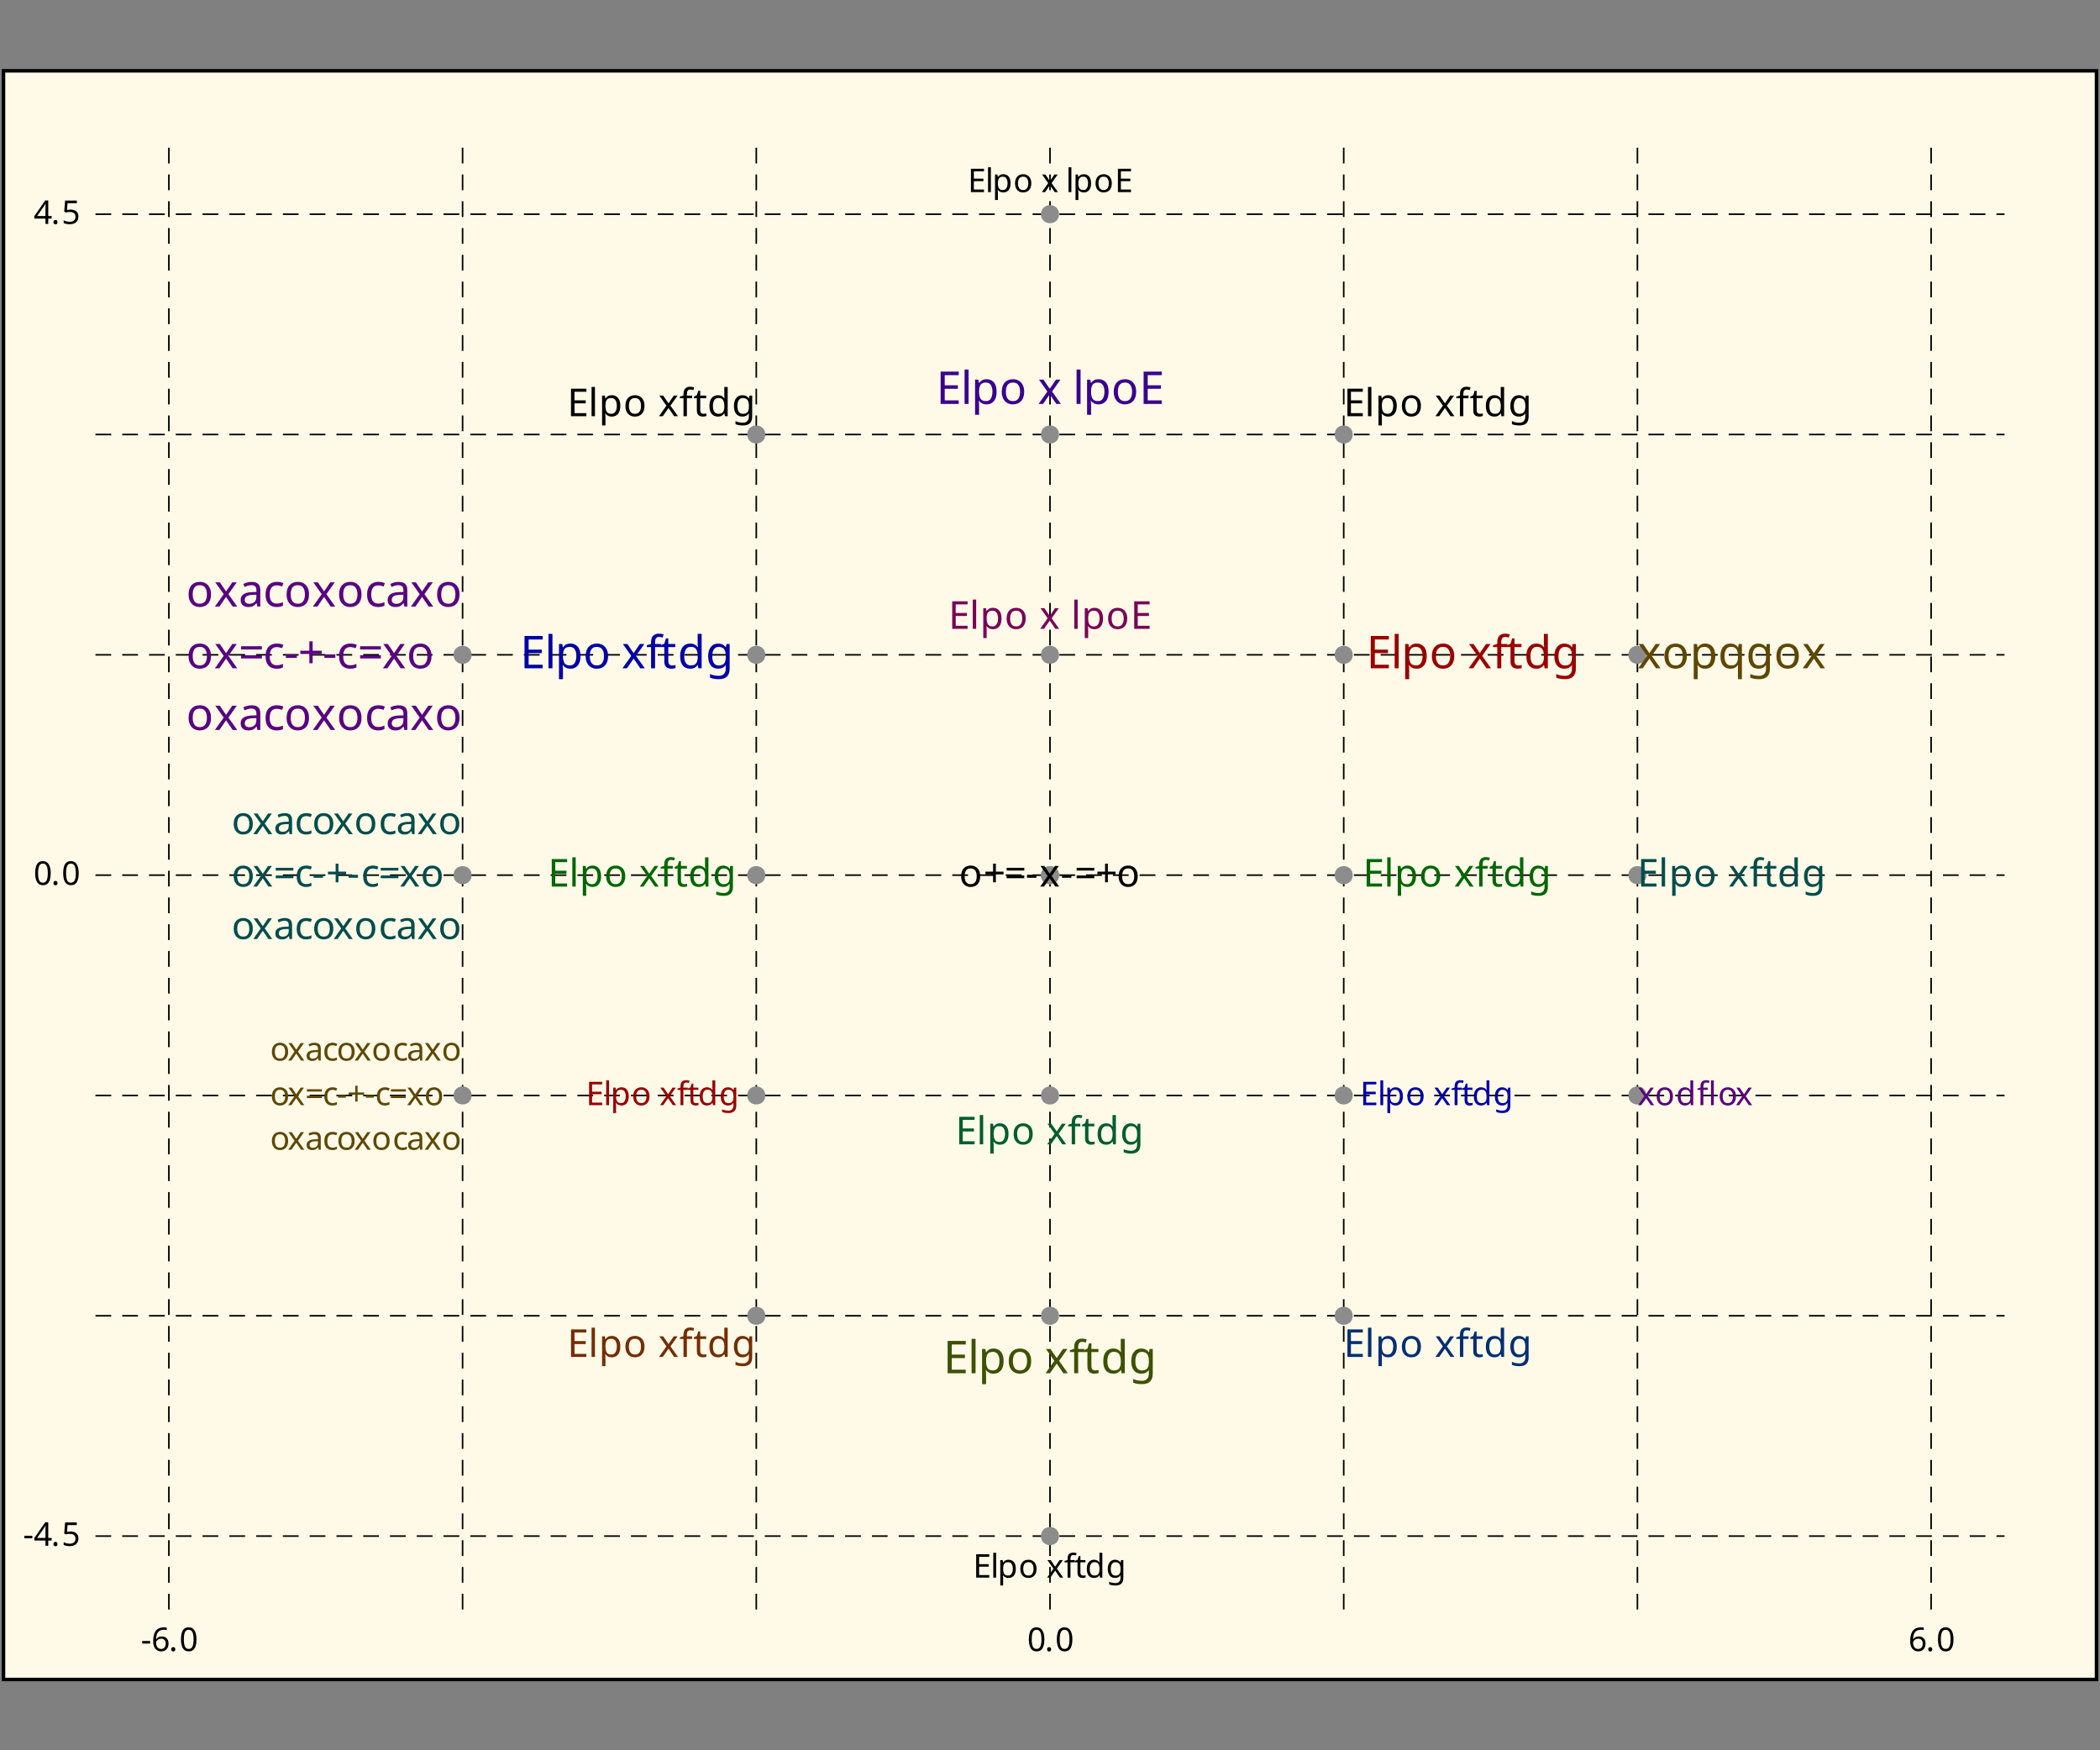 <?xml version="1.0" encoding="UTF-8"?>
<svg xmlns="http://www.w3.org/2000/svg" xmlns:xlink="http://www.w3.org/1999/xlink" width="600pt" height="500pt" viewBox="0 0 600 500">
<rect x="0" y="0" width="600" height="500" fill="#808080" stroke="none"/>
<defs>
<g>
<g id="glyph-0-0">
<path d="M 0.375 -2.141 L 0.375 -2.875 L 2.641 -2.875 L 2.641 -2.141 Z M 0.375 -2.141 "/>
</g>
<g id="glyph-0-1">
<path d="M 0.516 -2.844 C 0.516 -3.32 0.555 -3.797 0.641 -4.266 C 0.723 -4.734 0.875 -5.156 1.094 -5.531 C 1.312 -5.906 1.617 -6.203 2.016 -6.422 C 2.422 -6.648 2.938 -6.766 3.562 -6.766 C 3.695 -6.766 3.844 -6.758 4 -6.75 C 4.156 -6.738 4.285 -6.719 4.391 -6.688 L 4.391 -5.984 C 4.273 -6.016 4.145 -6.039 4 -6.062 C 3.863 -6.082 3.727 -6.094 3.594 -6.094 C 3.156 -6.094 2.789 -6.02 2.5 -5.875 C 2.219 -5.727 1.992 -5.531 1.828 -5.281 C 1.672 -5.039 1.551 -4.754 1.469 -4.422 C 1.395 -4.098 1.352 -3.754 1.344 -3.391 L 1.391 -3.391 C 1.535 -3.609 1.734 -3.789 1.984 -3.938 C 2.242 -4.094 2.57 -4.172 2.969 -4.172 C 3.551 -4.172 4.02 -3.992 4.375 -3.641 C 4.727 -3.297 4.906 -2.801 4.906 -2.156 C 4.906 -1.457 4.711 -0.906 4.328 -0.5 C 3.941 -0.102 3.426 0.094 2.781 0.094 C 2.363 0.094 1.984 -0.008 1.641 -0.219 C 1.297 -0.438 1.02 -0.758 0.812 -1.188 C 0.613 -1.625 0.516 -2.176 0.516 -2.844 Z M 2.781 -0.594 C 3.164 -0.594 3.477 -0.719 3.719 -0.969 C 3.969 -1.227 4.094 -1.625 4.094 -2.156 C 4.094 -2.57 3.984 -2.906 3.766 -3.156 C 3.555 -3.406 3.234 -3.531 2.797 -3.531 C 2.504 -3.531 2.25 -3.469 2.031 -3.344 C 1.812 -3.227 1.641 -3.078 1.516 -2.891 C 1.398 -2.703 1.344 -2.508 1.344 -2.312 C 1.344 -2.039 1.395 -1.77 1.5 -1.5 C 1.602 -1.238 1.758 -1.02 1.969 -0.844 C 2.188 -0.676 2.457 -0.594 2.781 -0.594 Z M 2.781 -0.594 "/>
</g>
<g id="glyph-0-2">
<path d="M 0.672 -0.5 C 0.672 -0.727 0.727 -0.891 0.844 -0.984 C 0.957 -1.078 1.094 -1.125 1.25 -1.125 C 1.406 -1.125 1.539 -1.078 1.656 -0.984 C 1.77 -0.891 1.828 -0.727 1.828 -0.5 C 1.828 -0.281 1.77 -0.117 1.656 -0.016 C 1.539 0.078 1.406 0.125 1.25 0.125 C 1.094 0.125 0.957 0.078 0.844 -0.016 C 0.727 -0.117 0.672 -0.281 0.672 -0.5 Z M 0.672 -0.5 "/>
</g>
<g id="glyph-0-3">
<path d="M 4.891 -3.344 C 4.891 -2.625 4.812 -2.008 4.656 -1.5 C 4.508 -0.988 4.273 -0.594 3.953 -0.312 C 3.629 -0.039 3.195 0.094 2.656 0.094 C 1.906 0.094 1.348 -0.207 0.984 -0.812 C 0.629 -1.426 0.453 -2.27 0.453 -3.344 C 0.453 -4.062 0.523 -4.676 0.672 -5.188 C 0.816 -5.707 1.051 -6.102 1.375 -6.375 C 1.707 -6.645 2.133 -6.781 2.656 -6.781 C 3.406 -6.781 3.961 -6.477 4.328 -5.875 C 4.703 -5.27 4.891 -4.426 4.891 -3.344 Z M 1.281 -3.344 C 1.281 -2.426 1.383 -1.738 1.594 -1.281 C 1.801 -0.832 2.156 -0.609 2.656 -0.609 C 3.156 -0.609 3.516 -0.832 3.734 -1.281 C 3.953 -1.738 4.062 -2.426 4.062 -3.344 C 4.062 -4.25 3.953 -4.93 3.734 -5.391 C 3.516 -5.848 3.156 -6.078 2.656 -6.078 C 2.156 -6.078 1.801 -5.848 1.594 -5.391 C 1.383 -4.93 1.281 -4.25 1.281 -3.344 Z M 1.281 -3.344 "/>
</g>
<g id="glyph-0-4">
<path d="M 5.156 -1.516 L 4.188 -1.516 L 4.188 0 L 3.391 0 L 3.391 -1.516 L 0.203 -1.516 L 0.203 -2.219 L 3.328 -6.703 L 4.188 -6.703 L 4.188 -2.25 L 5.156 -2.25 Z M 3.391 -4.359 C 3.391 -4.68 3.395 -4.953 3.406 -5.172 C 3.414 -5.398 3.426 -5.617 3.438 -5.828 L 3.406 -5.828 C 3.352 -5.711 3.289 -5.582 3.219 -5.438 C 3.145 -5.301 3.07 -5.191 3 -5.109 L 1 -2.25 L 3.391 -2.25 Z M 3.391 -4.359 "/>
</g>
<g id="glyph-0-5">
<path d="M 2.562 -4.094 C 3.25 -4.094 3.797 -3.922 4.203 -3.578 C 4.609 -3.234 4.812 -2.75 4.812 -2.125 C 4.812 -1.438 4.594 -0.895 4.156 -0.5 C 3.719 -0.102 3.102 0.094 2.312 0.094 C 1.969 0.094 1.645 0.062 1.344 0 C 1.039 -0.062 0.789 -0.148 0.594 -0.266 L 0.594 -1.047 C 0.812 -0.91 1.082 -0.801 1.406 -0.719 C 1.727 -0.645 2.035 -0.609 2.328 -0.609 C 2.816 -0.609 3.211 -0.723 3.516 -0.953 C 3.816 -1.191 3.969 -1.555 3.969 -2.047 C 3.969 -2.484 3.832 -2.816 3.562 -3.047 C 3.301 -3.285 2.879 -3.406 2.297 -3.406 C 2.117 -3.406 1.914 -3.391 1.688 -3.359 C 1.469 -3.328 1.289 -3.297 1.156 -3.266 L 0.75 -3.516 L 1 -6.672 L 4.344 -6.672 L 4.344 -5.922 L 1.703 -5.922 L 1.547 -3.984 C 1.648 -4.004 1.789 -4.023 1.969 -4.047 C 2.156 -4.078 2.352 -4.094 2.562 -4.094 Z M 2.562 -4.094 "/>
</g>
<g id="glyph-0-6">
<path d="M 4.641 0 L 0.906 0 L 0.906 -6.672 L 4.641 -6.672 L 4.641 -5.938 L 1.75 -5.938 L 1.75 -3.844 L 4.469 -3.844 L 4.469 -3.125 L 1.75 -3.125 L 1.75 -0.734 L 4.641 -0.734 Z M 4.641 0 "/>
</g>
<g id="glyph-0-7">
<path d="M 1.609 0 L 0.797 0 L 0.797 -7.094 L 1.609 -7.094 Z M 1.609 0 "/>
</g>
<g id="glyph-0-8">
<path d="M 3.172 -5.109 C 3.797 -5.109 4.297 -4.891 4.672 -4.453 C 5.047 -4.023 5.234 -3.379 5.234 -2.516 C 5.234 -1.66 5.047 -1.008 4.672 -0.562 C 4.297 -0.125 3.797 0.094 3.172 0.094 C 2.785 0.094 2.461 0.02 2.203 -0.125 C 1.953 -0.27 1.754 -0.441 1.609 -0.641 L 1.562 -0.641 C 1.57 -0.523 1.582 -0.383 1.594 -0.219 C 1.602 -0.062 1.609 0.07 1.609 0.188 L 1.609 2.25 L 0.797 2.25 L 0.797 -5.016 L 1.469 -5.016 L 1.578 -4.328 L 1.609 -4.328 C 1.766 -4.547 1.961 -4.727 2.203 -4.875 C 2.441 -5.031 2.766 -5.109 3.172 -5.109 Z M 3.031 -4.406 C 2.52 -4.406 2.16 -4.258 1.953 -3.969 C 1.742 -3.688 1.629 -3.254 1.609 -2.672 L 1.609 -2.516 C 1.609 -1.898 1.707 -1.426 1.906 -1.094 C 2.113 -0.758 2.492 -0.594 3.047 -0.594 C 3.348 -0.594 3.598 -0.676 3.797 -0.844 C 3.992 -1.008 4.141 -1.238 4.234 -1.531 C 4.328 -1.82 4.375 -2.148 4.375 -2.516 C 4.375 -3.086 4.266 -3.547 4.047 -3.891 C 3.828 -4.234 3.488 -4.406 3.031 -4.406 Z M 3.031 -4.406 "/>
</g>
<g id="glyph-0-9">
<path d="M 5.156 -2.516 C 5.156 -1.68 4.941 -1.035 4.516 -0.578 C 4.098 -0.129 3.531 0.094 2.812 0.094 C 2.375 0.094 1.977 -0.004 1.625 -0.203 C 1.281 -0.41 1.008 -0.707 0.812 -1.094 C 0.613 -1.488 0.516 -1.961 0.516 -2.516 C 0.516 -3.336 0.723 -3.973 1.141 -4.422 C 1.555 -4.879 2.125 -5.109 2.844 -5.109 C 3.289 -5.109 3.688 -5.004 4.031 -4.797 C 4.383 -4.598 4.66 -4.305 4.859 -3.922 C 5.055 -3.535 5.156 -3.066 5.156 -2.516 Z M 1.359 -2.516 C 1.359 -1.922 1.473 -1.453 1.703 -1.109 C 1.941 -0.766 2.316 -0.594 2.828 -0.594 C 3.336 -0.594 3.707 -0.766 3.938 -1.109 C 4.176 -1.453 4.297 -1.922 4.297 -2.516 C 4.297 -3.109 4.176 -3.57 3.938 -3.906 C 3.707 -4.238 3.336 -4.406 2.828 -4.406 C 2.316 -4.406 1.941 -4.238 1.703 -3.906 C 1.473 -3.57 1.359 -3.109 1.359 -2.516 Z M 1.359 -2.516 "/>
</g>
<g id="glyph-0-10">
</g>
<g id="glyph-0-11">
<path d="M 1.984 -2.562 L 0.25 -5.016 L 1.188 -5.016 L 2.469 -3.125 L 3.75 -5.016 L 4.688 -5.016 L 2.953 -2.562 L 4.781 0 L 3.844 0 L 2.469 -2 L 1.094 0 L 0.172 0 Z M 1.984 -2.562 "/>
</g>
<g id="glyph-0-12">
<path d="M 3.109 -4.375 L 1.844 -4.375 L 1.844 0 L 1.016 0 L 1.016 -4.375 L 0.141 -4.375 L 0.141 -4.75 L 1.016 -5.031 L 1.016 -5.328 C 1.016 -5.973 1.156 -6.438 1.438 -6.719 C 1.727 -7 2.129 -7.141 2.641 -7.141 C 2.836 -7.141 3.02 -7.125 3.188 -7.094 C 3.352 -7.062 3.492 -7.023 3.609 -6.984 L 3.406 -6.328 C 3.301 -6.359 3.18 -6.391 3.047 -6.422 C 2.922 -6.453 2.789 -6.469 2.656 -6.469 C 2.383 -6.469 2.18 -6.375 2.047 -6.188 C 1.91 -6.008 1.844 -5.723 1.844 -5.328 L 1.844 -5.016 L 3.109 -5.016 Z M 3.109 -4.375 "/>
</g>
<g id="glyph-0-13">
<path d="M 2.469 -0.578 C 2.594 -0.578 2.719 -0.586 2.844 -0.609 C 2.977 -0.629 3.086 -0.656 3.172 -0.688 L 3.172 -0.062 C 3.078 -0.008 2.945 0.023 2.781 0.047 C 2.625 0.078 2.473 0.094 2.328 0.094 C 2.066 0.094 1.82 0.051 1.594 -0.031 C 1.375 -0.125 1.195 -0.281 1.062 -0.5 C 0.926 -0.727 0.859 -1.047 0.859 -1.453 L 0.859 -4.375 L 0.156 -4.375 L 0.156 -4.766 L 0.875 -5.094 L 1.203 -6.156 L 1.688 -6.156 L 1.688 -5.016 L 3.125 -5.016 L 3.125 -4.375 L 1.688 -4.375 L 1.688 -1.469 C 1.688 -1.164 1.758 -0.941 1.906 -0.797 C 2.051 -0.648 2.238 -0.578 2.469 -0.578 Z M 2.469 -0.578 "/>
</g>
<g id="glyph-0-14">
<path d="M 2.562 0.094 C 1.945 0.094 1.453 -0.117 1.078 -0.547 C 0.703 -0.984 0.516 -1.633 0.516 -2.5 C 0.516 -3.352 0.703 -4 1.078 -4.438 C 1.453 -4.883 1.953 -5.109 2.578 -5.109 C 2.961 -5.109 3.273 -5.035 3.516 -4.891 C 3.766 -4.742 3.969 -4.566 4.125 -4.359 L 4.188 -4.359 C 4.176 -4.441 4.16 -4.562 4.141 -4.719 C 4.129 -4.883 4.125 -5.016 4.125 -5.109 L 4.125 -7.094 L 4.953 -7.094 L 4.953 0 L 4.281 0 L 4.172 -0.672 L 4.125 -0.672 C 3.977 -0.461 3.781 -0.281 3.531 -0.125 C 3.281 0.02 2.957 0.094 2.562 0.094 Z M 2.703 -0.594 C 3.234 -0.594 3.602 -0.734 3.812 -1.016 C 4.031 -1.305 4.141 -1.75 4.141 -2.344 L 4.141 -2.484 C 4.141 -3.109 4.035 -3.586 3.828 -3.922 C 3.617 -4.254 3.238 -4.422 2.688 -4.422 C 2.25 -4.422 1.914 -4.242 1.688 -3.891 C 1.469 -3.535 1.359 -3.062 1.359 -2.469 C 1.359 -1.875 1.469 -1.41 1.688 -1.078 C 1.914 -0.754 2.254 -0.594 2.703 -0.594 Z M 2.703 -0.594 "/>
</g>
<g id="glyph-0-15">
<path d="M 2.562 -5.109 C 2.895 -5.109 3.191 -5.047 3.453 -4.922 C 3.723 -4.797 3.953 -4.602 4.141 -4.344 L 4.188 -4.344 L 4.297 -5.016 L 4.953 -5.016 L 4.953 0.078 C 4.953 0.797 4.77 1.336 4.406 1.703 C 4.039 2.066 3.473 2.25 2.703 2.25 C 1.973 2.25 1.375 2.141 0.906 1.922 L 0.906 1.172 C 1.395 1.43 2.008 1.562 2.75 1.562 C 3.188 1.562 3.523 1.43 3.766 1.172 C 4.016 0.922 4.141 0.582 4.141 0.156 L 4.141 -0.047 C 4.141 -0.117 4.141 -0.223 4.141 -0.359 C 4.148 -0.504 4.16 -0.602 4.172 -0.656 L 4.125 -0.656 C 3.789 -0.156 3.273 0.094 2.578 0.094 C 1.93 0.094 1.426 -0.129 1.062 -0.578 C 0.695 -1.035 0.516 -1.676 0.516 -2.5 C 0.516 -3.289 0.695 -3.922 1.062 -4.391 C 1.426 -4.867 1.926 -5.109 2.562 -5.109 Z M 2.688 -4.406 C 2.27 -4.406 1.941 -4.238 1.703 -3.906 C 1.473 -3.57 1.359 -3.098 1.359 -2.484 C 1.359 -1.867 1.473 -1.395 1.703 -1.062 C 1.93 -0.738 2.266 -0.578 2.703 -0.578 C 3.203 -0.578 3.566 -0.711 3.797 -0.984 C 4.035 -1.254 4.156 -1.691 4.156 -2.297 L 4.156 -2.5 C 4.156 -3.176 4.035 -3.66 3.797 -3.953 C 3.555 -4.254 3.188 -4.406 2.688 -4.406 Z M 2.688 -4.406 "/>
</g>
<g id="glyph-0-16">
<path d="M 3.109 -4.375 L 1.844 -4.375 L 1.844 0 L 1.016 0 L 1.016 -4.375 L 0.141 -4.375 L 0.141 -4.75 L 1.016 -5.031 L 1.016 -5.328 C 1.016 -5.973 1.156 -6.438 1.438 -6.719 C 1.727 -7 2.129 -7.141 2.641 -7.141 C 2.836 -7.141 3.02 -7.125 3.188 -7.094 C 3.352 -7.062 3.492 -7.023 3.609 -6.984 L 3.406 -6.328 C 3.301 -6.359 3.18 -6.391 3.047 -6.422 C 2.922 -6.453 2.789 -6.469 2.656 -6.469 C 2.383 -6.469 2.18 -6.375 2.047 -6.188 C 1.91 -6.008 1.844 -5.723 1.844 -5.328 L 1.844 -5.016 L 3.109 -5.016 Z M 4.828 0 L 4.016 0 L 4.016 -7.094 L 4.828 -7.094 Z M 4.828 0 "/>
</g>
<g id="glyph-0-17">
<path d="M 2.688 -5.094 C 3.301 -5.094 3.754 -4.957 4.047 -4.688 C 4.336 -4.414 4.484 -3.988 4.484 -3.406 L 4.484 0 L 3.891 0 L 3.734 -0.703 L 3.688 -0.703 C 3.469 -0.43 3.238 -0.227 3 -0.094 C 2.758 0.031 2.43 0.094 2.016 0.094 C 1.555 0.094 1.176 -0.023 0.875 -0.266 C 0.582 -0.504 0.438 -0.879 0.438 -1.391 C 0.438 -1.891 0.629 -2.273 1.016 -2.547 C 1.41 -2.816 2.016 -2.961 2.828 -2.984 L 3.688 -3.016 L 3.688 -3.312 C 3.688 -3.727 3.594 -4.016 3.406 -4.172 C 3.227 -4.336 2.973 -4.422 2.641 -4.422 C 2.379 -4.422 2.129 -4.383 1.891 -4.312 C 1.66 -4.238 1.441 -4.148 1.234 -4.047 L 0.984 -4.656 C 1.203 -4.781 1.457 -4.883 1.75 -4.969 C 2.051 -5.051 2.363 -5.094 2.688 -5.094 Z M 2.938 -2.422 C 2.312 -2.391 1.879 -2.285 1.641 -2.109 C 1.398 -1.941 1.281 -1.703 1.281 -1.391 C 1.281 -1.109 1.363 -0.898 1.531 -0.766 C 1.707 -0.629 1.93 -0.562 2.203 -0.562 C 2.617 -0.562 2.969 -0.676 3.25 -0.906 C 3.531 -1.145 3.672 -1.508 3.672 -2 L 3.672 -2.453 Z M 2.938 -2.422 "/>
</g>
<g id="glyph-0-18">
<path d="M 2.797 0.094 C 2.359 0.094 1.969 0.004 1.625 -0.172 C 1.281 -0.359 1.008 -0.641 0.812 -1.016 C 0.613 -1.398 0.516 -1.883 0.516 -2.469 C 0.516 -3.094 0.613 -3.598 0.812 -3.984 C 1.02 -4.367 1.301 -4.648 1.656 -4.828 C 2.008 -5.016 2.41 -5.109 2.859 -5.109 C 3.117 -5.109 3.363 -5.078 3.594 -5.016 C 3.832 -4.961 4.023 -4.898 4.172 -4.828 L 3.922 -4.156 C 3.773 -4.207 3.602 -4.254 3.406 -4.297 C 3.207 -4.348 3.02 -4.375 2.844 -4.375 C 1.852 -4.375 1.359 -3.742 1.359 -2.484 C 1.359 -1.879 1.477 -1.414 1.719 -1.094 C 1.957 -0.77 2.316 -0.609 2.797 -0.609 C 3.066 -0.609 3.305 -0.633 3.516 -0.688 C 3.723 -0.75 3.914 -0.82 4.094 -0.906 L 4.094 -0.172 C 3.926 -0.086 3.738 -0.023 3.531 0.016 C 3.332 0.066 3.086 0.094 2.797 0.094 Z M 2.797 0.094 "/>
</g>
<g id="glyph-0-19">
<path d="M 0.516 -3.891 L 0.516 -4.547 L 4.797 -4.547 L 4.797 -3.891 Z M 0.516 -2.031 L 0.516 -2.688 L 4.797 -2.688 L 4.797 -2.031 Z M 0.516 -2.031 "/>
</g>
<g id="glyph-0-20">
<path d="M 3 -3.625 L 4.859 -3.625 L 4.859 -2.969 L 3 -2.969 L 3 -1.031 L 2.328 -1.031 L 2.328 -2.969 L 0.469 -2.969 L 0.469 -3.625 L 2.328 -3.625 L 2.328 -5.562 L 3 -5.562 Z M 3 -3.625 "/>
</g>
<g id="glyph-1-0">
<path d="M 6.062 -2.953 C 6.062 -1.984 5.812 -1.227 5.312 -0.688 C 4.82 -0.156 4.156 0.109 3.312 0.109 C 2.789 0.109 2.328 -0.008 1.922 -0.25 C 1.516 -0.488 1.191 -0.836 0.953 -1.297 C 0.723 -1.754 0.609 -2.305 0.609 -2.953 C 0.609 -3.93 0.852 -4.68 1.344 -5.203 C 1.832 -5.734 2.5 -6 3.344 -6 C 3.875 -6 4.344 -5.879 4.75 -5.641 C 5.164 -5.41 5.488 -5.066 5.719 -4.609 C 5.945 -4.16 6.062 -3.609 6.062 -2.953 Z M 1.609 -2.953 C 1.609 -2.254 1.742 -1.703 2.016 -1.297 C 2.297 -0.891 2.734 -0.688 3.328 -0.688 C 3.922 -0.688 4.359 -0.891 4.641 -1.297 C 4.922 -1.703 5.062 -2.254 5.062 -2.953 C 5.062 -3.648 4.922 -4.195 4.641 -4.594 C 4.359 -4.988 3.922 -5.188 3.328 -5.188 C 2.723 -5.188 2.285 -4.988 2.016 -4.594 C 1.742 -4.195 1.609 -3.648 1.609 -2.953 Z M 1.609 -2.953 "/>
</g>
<g id="glyph-1-1">
<path d="M 3.531 -4.266 L 5.719 -4.266 L 5.719 -3.484 L 3.531 -3.484 L 3.531 -1.219 L 2.734 -1.219 L 2.734 -3.484 L 0.547 -3.484 L 0.547 -4.266 L 2.734 -4.266 L 2.734 -6.547 L 3.531 -6.547 Z M 3.531 -4.266 "/>
</g>
<g id="glyph-1-2">
<path d="M 0.609 -4.578 L 0.609 -5.359 L 5.656 -5.359 L 5.656 -4.578 Z M 0.609 -2.391 L 0.609 -3.172 L 5.656 -3.172 L 5.656 -2.391 Z M 0.609 -2.391 "/>
</g>
<g id="glyph-1-3">
<path d="M 0.438 -2.516 L 0.438 -3.375 L 3.109 -3.375 L 3.109 -2.516 Z M 0.438 -2.516 "/>
</g>
<g id="glyph-1-4">
<path d="M 2.328 -3.016 L 0.297 -5.891 L 1.391 -5.891 L 2.922 -3.672 L 4.422 -5.891 L 5.516 -5.891 L 3.469 -3.016 L 5.625 0 L 4.516 0 L 2.922 -2.359 L 1.281 0 L 0.203 0 Z M 2.328 -3.016 "/>
</g>
<g id="glyph-1-5">
<path d="M 5.453 0 L 1.062 0 L 1.062 -7.859 L 5.453 -7.859 L 5.453 -6.984 L 2.062 -6.984 L 2.062 -4.531 L 5.266 -4.531 L 5.266 -3.672 L 2.062 -3.672 L 2.062 -0.875 L 5.453 -0.875 Z M 5.453 0 "/>
</g>
<g id="glyph-1-6">
<path d="M 1.906 0 L 0.938 0 L 0.938 -8.359 L 1.906 -8.359 Z M 1.906 0 "/>
</g>
<g id="glyph-1-7">
<path d="M 3.734 -6 C 4.461 -6 5.047 -5.742 5.484 -5.234 C 5.93 -4.734 6.156 -3.973 6.156 -2.953 C 6.156 -1.953 5.93 -1.191 5.484 -0.672 C 5.047 -0.148 4.461 0.109 3.734 0.109 C 3.273 0.109 2.895 0.023 2.594 -0.141 C 2.301 -0.316 2.07 -0.52 1.906 -0.75 L 1.844 -0.75 C 1.852 -0.625 1.863 -0.461 1.875 -0.266 C 1.895 -0.078 1.906 0.082 1.906 0.219 L 1.906 2.641 L 0.938 2.641 L 0.938 -5.891 L 1.734 -5.891 L 1.859 -5.094 L 1.906 -5.094 C 2.082 -5.352 2.312 -5.566 2.594 -5.734 C 2.883 -5.91 3.266 -6 3.734 -6 Z M 3.562 -5.188 C 2.957 -5.188 2.531 -5.02 2.281 -4.688 C 2.039 -4.352 1.914 -3.836 1.906 -3.141 L 1.906 -2.953 C 1.906 -2.234 2.023 -1.676 2.266 -1.281 C 2.504 -0.883 2.945 -0.688 3.594 -0.688 C 3.945 -0.688 4.238 -0.785 4.469 -0.984 C 4.695 -1.18 4.867 -1.453 4.984 -1.797 C 5.098 -2.141 5.156 -2.531 5.156 -2.969 C 5.156 -3.645 5.023 -4.18 4.766 -4.578 C 4.504 -4.984 4.102 -5.188 3.562 -5.188 Z M 3.562 -5.188 "/>
</g>
<g id="glyph-1-8">
</g>
<g id="glyph-1-9">
<path d="M 3.656 -5.141 L 2.172 -5.141 L 2.172 0 L 1.203 0 L 1.203 -5.141 L 0.172 -5.141 L 0.172 -5.594 L 1.203 -5.922 L 1.203 -6.266 C 1.203 -7.023 1.367 -7.57 1.703 -7.906 C 2.047 -8.25 2.516 -8.422 3.109 -8.422 C 3.348 -8.422 3.562 -8.398 3.75 -8.359 C 3.945 -8.316 4.113 -8.27 4.25 -8.219 L 4 -7.453 C 3.883 -7.492 3.75 -7.531 3.594 -7.562 C 3.438 -7.602 3.281 -7.625 3.125 -7.625 C 2.801 -7.625 2.562 -7.516 2.406 -7.297 C 2.25 -7.078 2.172 -6.738 2.172 -6.281 L 2.172 -5.891 L 3.656 -5.891 Z M 3.656 -5.141 "/>
</g>
<g id="glyph-1-10">
<path d="M 2.906 -0.688 C 3.051 -0.688 3.203 -0.695 3.359 -0.719 C 3.516 -0.75 3.641 -0.773 3.734 -0.797 L 3.734 -0.062 C 3.629 -0.008 3.477 0.031 3.281 0.062 C 3.094 0.094 2.91 0.109 2.734 0.109 C 2.43 0.109 2.148 0.055 1.891 -0.047 C 1.629 -0.148 1.414 -0.332 1.25 -0.594 C 1.094 -0.863 1.016 -1.238 1.016 -1.719 L 1.016 -5.141 L 0.172 -5.141 L 0.172 -5.609 L 1.016 -6 L 1.406 -7.25 L 1.984 -7.25 L 1.984 -5.891 L 3.688 -5.891 L 3.688 -5.141 L 1.984 -5.141 L 1.984 -1.734 C 1.984 -1.379 2.066 -1.113 2.234 -0.938 C 2.41 -0.77 2.633 -0.688 2.906 -0.688 Z M 2.906 -0.688 "/>
</g>
<g id="glyph-1-11">
<path d="M 3.031 0.109 C 2.289 0.109 1.703 -0.145 1.266 -0.656 C 0.828 -1.164 0.609 -1.926 0.609 -2.938 C 0.609 -3.945 0.828 -4.707 1.266 -5.219 C 1.711 -5.738 2.301 -6 3.031 -6 C 3.488 -6 3.863 -5.914 4.156 -5.75 C 4.445 -5.582 4.68 -5.379 4.859 -5.141 L 4.922 -5.141 C 4.922 -5.234 4.91 -5.375 4.891 -5.562 C 4.867 -5.75 4.859 -5.895 4.859 -6 L 4.859 -8.359 L 5.828 -8.359 L 5.828 0 L 5.047 0 L 4.906 -0.797 L 4.859 -0.797 C 4.68 -0.547 4.445 -0.332 4.156 -0.156 C 3.863 0.02 3.488 0.109 3.031 0.109 Z M 3.172 -0.688 C 3.797 -0.688 4.234 -0.859 4.484 -1.203 C 4.742 -1.547 4.875 -2.062 4.875 -2.75 L 4.875 -2.922 C 4.875 -3.66 4.75 -4.223 4.5 -4.609 C 4.258 -5.004 3.816 -5.203 3.172 -5.203 C 2.648 -5.203 2.258 -4.992 2 -4.578 C 1.738 -4.16 1.609 -3.609 1.609 -2.922 C 1.609 -2.211 1.738 -1.66 2 -1.266 C 2.258 -0.879 2.648 -0.688 3.172 -0.688 Z M 3.172 -0.688 "/>
</g>
<g id="glyph-1-12">
<path d="M 3.031 -6 C 3.414 -6 3.766 -5.926 4.078 -5.781 C 4.391 -5.633 4.656 -5.41 4.875 -5.109 L 4.922 -5.109 L 5.062 -5.891 L 5.828 -5.891 L 5.828 0.094 C 5.828 0.938 5.613 1.57 5.188 2 C 4.758 2.426 4.094 2.641 3.188 2.641 C 2.32 2.641 1.613 2.516 1.062 2.266 L 1.062 1.375 C 1.645 1.688 2.375 1.844 3.25 1.844 C 3.75 1.844 4.145 1.691 4.438 1.391 C 4.727 1.098 4.875 0.691 4.875 0.172 L 4.875 -0.062 C 4.875 -0.145 4.875 -0.27 4.875 -0.438 C 4.883 -0.602 4.895 -0.719 4.906 -0.781 L 4.859 -0.781 C 4.461 -0.188 3.852 0.109 3.031 0.109 C 2.27 0.109 1.676 -0.156 1.25 -0.688 C 0.82 -1.227 0.609 -1.977 0.609 -2.938 C 0.609 -3.875 0.82 -4.617 1.25 -5.172 C 1.676 -5.723 2.27 -6 3.031 -6 Z M 3.156 -5.188 C 2.664 -5.188 2.285 -4.988 2.016 -4.594 C 1.742 -4.207 1.609 -3.648 1.609 -2.922 C 1.609 -2.203 1.738 -1.648 2 -1.266 C 2.27 -0.879 2.66 -0.688 3.172 -0.688 C 3.766 -0.688 4.195 -0.844 4.469 -1.156 C 4.75 -1.477 4.891 -1.992 4.891 -2.703 L 4.891 -2.938 C 4.891 -3.738 4.75 -4.312 4.469 -4.656 C 4.188 -5.008 3.75 -5.188 3.156 -5.188 Z M 3.156 -5.188 "/>
</g>
<g id="glyph-1-13">
<path d="M 3.172 -6 C 3.891 -6 4.422 -5.836 4.766 -5.516 C 5.109 -5.203 5.281 -4.703 5.281 -4.016 L 5.281 0 L 4.578 0 L 4.391 -0.844 L 4.344 -0.844 C 4.082 -0.52 3.812 -0.281 3.531 -0.125 C 3.25 0.031 2.859 0.109 2.359 0.109 C 1.828 0.109 1.383 -0.031 1.031 -0.312 C 0.676 -0.594 0.5 -1.035 0.5 -1.641 C 0.5 -2.223 0.727 -2.672 1.188 -2.984 C 1.656 -3.305 2.367 -3.484 3.328 -3.516 L 4.328 -3.547 L 4.328 -3.906 C 4.328 -4.395 4.223 -4.734 4.016 -4.922 C 3.805 -5.117 3.504 -5.219 3.109 -5.219 C 2.805 -5.219 2.516 -5.172 2.234 -5.078 C 1.953 -4.984 1.691 -4.879 1.453 -4.766 L 1.156 -5.484 C 1.414 -5.629 1.719 -5.75 2.062 -5.844 C 2.414 -5.945 2.785 -6 3.172 -6 Z M 3.453 -2.844 C 2.723 -2.82 2.211 -2.707 1.922 -2.5 C 1.641 -2.289 1.5 -2 1.5 -1.625 C 1.5 -1.301 1.598 -1.062 1.797 -0.906 C 2.004 -0.75 2.266 -0.672 2.578 -0.672 C 3.078 -0.672 3.492 -0.805 3.828 -1.078 C 4.16 -1.359 4.328 -1.785 4.328 -2.359 L 4.328 -2.875 Z M 3.453 -2.844 "/>
</g>
<g id="glyph-1-14">
<path d="M 3.297 0.109 C 2.773 0.109 2.312 0.004 1.906 -0.203 C 1.5 -0.422 1.18 -0.754 0.953 -1.203 C 0.723 -1.648 0.609 -2.223 0.609 -2.922 C 0.609 -3.641 0.727 -4.227 0.969 -4.688 C 1.207 -5.145 1.535 -5.477 1.953 -5.688 C 2.367 -5.895 2.836 -6 3.359 -6 C 3.66 -6 3.953 -5.969 4.234 -5.906 C 4.516 -5.844 4.742 -5.77 4.922 -5.688 L 4.625 -4.891 C 4.445 -4.953 4.238 -5.008 4 -5.062 C 3.77 -5.125 3.551 -5.156 3.344 -5.156 C 2.188 -5.156 1.609 -4.41 1.609 -2.922 C 1.609 -2.211 1.75 -1.664 2.031 -1.281 C 2.312 -0.906 2.727 -0.719 3.281 -0.719 C 3.602 -0.719 3.891 -0.75 4.141 -0.812 C 4.391 -0.883 4.613 -0.969 4.812 -1.062 L 4.812 -0.203 C 4.613 -0.109 4.395 -0.035 4.156 0.016 C 3.926 0.078 3.641 0.109 3.297 0.109 Z M 3.297 0.109 "/>
</g>
<g id="glyph-2-0">
<path d="M 6.422 0 L 1.25 0 L 1.25 -9.234 L 6.422 -9.234 L 6.422 -8.219 L 2.422 -8.219 L 2.422 -5.328 L 6.188 -5.328 L 6.188 -4.328 L 2.422 -4.328 L 2.422 -1.016 L 6.422 -1.016 Z M 6.422 0 "/>
</g>
<g id="glyph-2-1">
<path d="M 2.234 0 L 1.094 0 L 1.094 -9.828 L 2.234 -9.828 Z M 2.234 0 "/>
</g>
<g id="glyph-2-2">
<path d="M 4.406 -7.062 C 5.25 -7.062 5.93 -6.766 6.453 -6.172 C 6.984 -5.578 7.25 -4.68 7.25 -3.484 C 7.25 -2.297 6.984 -1.395 6.453 -0.781 C 5.93 -0.176 5.242 0.125 4.391 0.125 C 3.848 0.125 3.398 0.023 3.047 -0.172 C 2.703 -0.379 2.43 -0.613 2.234 -0.875 L 2.156 -0.875 C 2.176 -0.727 2.191 -0.539 2.203 -0.312 C 2.223 -0.094 2.234 0.098 2.234 0.266 L 2.234 3.109 L 1.094 3.109 L 1.094 -6.938 L 2.031 -6.938 L 2.188 -5.984 L 2.234 -5.984 C 2.441 -6.285 2.711 -6.539 3.047 -6.75 C 3.391 -6.957 3.844 -7.062 4.406 -7.062 Z M 4.188 -6.109 C 3.477 -6.109 2.977 -5.91 2.688 -5.516 C 2.406 -5.117 2.254 -4.516 2.234 -3.703 L 2.234 -3.484 C 2.234 -2.629 2.375 -1.969 2.656 -1.5 C 2.938 -1.039 3.457 -0.812 4.219 -0.812 C 4.645 -0.812 4.992 -0.926 5.266 -1.156 C 5.535 -1.395 5.734 -1.711 5.859 -2.109 C 5.992 -2.516 6.062 -2.977 6.062 -3.5 C 6.062 -4.289 5.91 -4.922 5.609 -5.391 C 5.305 -5.867 4.832 -6.109 4.188 -6.109 Z M 4.188 -6.109 "/>
</g>
<g id="glyph-2-3">
<path d="M 7.125 -3.484 C 7.125 -2.336 6.832 -1.445 6.25 -0.812 C 5.664 -0.188 4.879 0.125 3.891 0.125 C 3.273 0.125 2.727 -0.016 2.25 -0.297 C 1.781 -0.578 1.406 -0.984 1.125 -1.516 C 0.852 -2.055 0.719 -2.711 0.719 -3.484 C 0.719 -4.629 1.004 -5.508 1.578 -6.125 C 2.148 -6.75 2.938 -7.062 3.938 -7.062 C 4.562 -7.062 5.113 -6.922 5.594 -6.641 C 6.07 -6.359 6.445 -5.953 6.719 -5.422 C 6.988 -4.891 7.125 -4.242 7.125 -3.484 Z M 1.891 -3.484 C 1.891 -2.66 2.051 -2.008 2.375 -1.531 C 2.695 -1.051 3.211 -0.812 3.922 -0.812 C 4.617 -0.812 5.129 -1.051 5.453 -1.531 C 5.785 -2.008 5.953 -2.66 5.953 -3.484 C 5.953 -4.297 5.785 -4.938 5.453 -5.406 C 5.129 -5.875 4.613 -6.109 3.906 -6.109 C 3.195 -6.109 2.68 -5.875 2.359 -5.406 C 2.047 -4.938 1.891 -4.297 1.891 -3.484 Z M 1.891 -3.484 "/>
</g>
<g id="glyph-2-4">
</g>
<g id="glyph-2-5">
<path d="M 2.75 -3.547 L 0.344 -6.938 L 1.641 -6.938 L 3.422 -4.328 L 5.203 -6.938 L 6.484 -6.938 L 4.094 -3.547 L 6.609 0 L 5.312 0 L 3.422 -2.766 L 1.516 0 L 0.234 0 Z M 2.75 -3.547 "/>
</g>
<g id="glyph-2-6">
<path d="M 4.297 -6.062 L 2.547 -6.062 L 2.547 0 L 1.406 0 L 1.406 -6.062 L 0.188 -6.062 L 0.188 -6.578 L 1.406 -6.969 L 1.406 -7.375 C 1.406 -8.27 1.602 -8.91 2 -9.297 C 2.395 -9.691 2.945 -9.891 3.656 -9.891 C 3.938 -9.891 4.191 -9.863 4.422 -9.812 C 4.648 -9.77 4.844 -9.723 5 -9.672 L 4.703 -8.766 C 4.566 -8.816 4.406 -8.863 4.219 -8.906 C 4.039 -8.945 3.859 -8.969 3.672 -8.969 C 3.297 -8.969 3.016 -8.836 2.828 -8.578 C 2.641 -8.328 2.547 -7.93 2.547 -7.391 L 2.547 -6.938 L 4.297 -6.938 Z M 4.297 -6.062 "/>
</g>
<g id="glyph-2-7">
<path d="M 3.422 -0.797 C 3.586 -0.797 3.758 -0.812 3.938 -0.844 C 4.125 -0.875 4.273 -0.906 4.391 -0.938 L 4.391 -0.078 C 4.266 -0.016 4.086 0.031 3.859 0.062 C 3.641 0.102 3.426 0.125 3.219 0.125 C 2.852 0.125 2.52 0.062 2.219 -0.062 C 1.914 -0.188 1.664 -0.398 1.469 -0.703 C 1.281 -1.016 1.188 -1.453 1.188 -2.016 L 1.188 -6.062 L 0.203 -6.062 L 0.203 -6.594 L 1.203 -7.047 L 1.656 -8.531 L 2.328 -8.531 L 2.328 -6.938 L 4.328 -6.938 L 4.328 -6.062 L 2.328 -6.062 L 2.328 -2.047 C 2.328 -1.617 2.426 -1.301 2.625 -1.094 C 2.832 -0.895 3.098 -0.797 3.422 -0.797 Z M 3.422 -0.797 "/>
</g>
<g id="glyph-2-8">
<path d="M 3.562 0.125 C 2.695 0.125 2.004 -0.172 1.484 -0.766 C 0.973 -1.367 0.719 -2.266 0.719 -3.453 C 0.719 -4.641 0.977 -5.535 1.5 -6.141 C 2.02 -6.754 2.711 -7.062 3.578 -7.062 C 4.109 -7.062 4.539 -6.961 4.875 -6.766 C 5.219 -6.566 5.5 -6.328 5.719 -6.047 L 5.797 -6.047 C 5.785 -6.148 5.77 -6.312 5.75 -6.531 C 5.727 -6.758 5.719 -6.938 5.719 -7.062 L 5.719 -9.828 L 6.859 -9.828 L 6.859 0 L 5.938 0 L 5.766 -0.938 L 5.719 -0.938 C 5.508 -0.633 5.234 -0.379 4.891 -0.172 C 4.547 0.023 4.102 0.125 3.562 0.125 Z M 3.734 -0.812 C 4.473 -0.812 4.988 -1.008 5.281 -1.406 C 5.582 -1.812 5.734 -2.422 5.734 -3.234 L 5.734 -3.438 C 5.734 -4.301 5.586 -4.961 5.297 -5.422 C 5.016 -5.891 4.488 -6.125 3.719 -6.125 C 3.113 -6.125 2.656 -5.879 2.344 -5.391 C 2.039 -4.898 1.891 -4.242 1.891 -3.422 C 1.891 -2.598 2.039 -1.957 2.344 -1.5 C 2.656 -1.039 3.117 -0.812 3.734 -0.812 Z M 3.734 -0.812 "/>
</g>
<g id="glyph-2-9">
<path d="M 3.562 -7.062 C 4.02 -7.062 4.43 -6.973 4.797 -6.797 C 5.16 -6.629 5.473 -6.367 5.734 -6.016 L 5.797 -6.016 L 5.953 -6.938 L 6.859 -6.938 L 6.859 0.109 C 6.859 1.109 6.602 1.859 6.094 2.359 C 5.594 2.859 4.812 3.109 3.75 3.109 C 2.727 3.109 1.895 2.961 1.25 2.672 L 1.25 1.625 C 1.938 1.977 2.789 2.156 3.812 2.156 C 4.406 2.156 4.875 1.977 5.219 1.625 C 5.562 1.281 5.734 0.805 5.734 0.203 L 5.734 -0.062 C 5.734 -0.164 5.734 -0.312 5.734 -0.5 C 5.742 -0.695 5.754 -0.836 5.766 -0.922 L 5.719 -0.922 C 5.25 -0.223 4.535 0.125 3.578 0.125 C 2.672 0.125 1.969 -0.188 1.469 -0.812 C 0.969 -1.445 0.719 -2.328 0.719 -3.453 C 0.719 -4.555 0.969 -5.43 1.469 -6.078 C 1.969 -6.734 2.664 -7.062 3.562 -7.062 Z M 3.719 -6.109 C 3.133 -6.109 2.68 -5.875 2.359 -5.406 C 2.047 -4.945 1.891 -4.289 1.891 -3.438 C 1.891 -2.582 2.047 -1.926 2.359 -1.469 C 2.672 -1.02 3.129 -0.797 3.734 -0.797 C 4.43 -0.797 4.941 -0.984 5.266 -1.359 C 5.586 -1.734 5.75 -2.344 5.75 -3.188 L 5.75 -3.453 C 5.75 -4.398 5.582 -5.078 5.25 -5.484 C 4.926 -5.898 4.414 -6.109 3.719 -6.109 Z M 3.719 -6.109 "/>
</g>
<g id="glyph-2-10">
<path d="M 5.719 0.141 C 5.719 -0.016 5.723 -0.195 5.734 -0.406 C 5.742 -0.613 5.758 -0.789 5.781 -0.938 L 5.703 -0.938 C 5.504 -0.633 5.227 -0.379 4.875 -0.172 C 4.531 0.023 4.082 0.125 3.531 0.125 C 2.695 0.125 2.02 -0.172 1.5 -0.766 C 0.977 -1.367 0.719 -2.266 0.719 -3.453 C 0.719 -4.641 0.977 -5.535 1.5 -6.141 C 2.031 -6.754 2.723 -7.062 3.578 -7.062 C 4.117 -7.062 4.562 -6.957 4.906 -6.75 C 5.25 -6.539 5.523 -6.285 5.734 -5.984 L 5.781 -5.984 L 5.953 -6.938 L 6.859 -6.938 L 6.859 3.109 L 5.719 3.109 Z M 3.75 -0.812 C 4.469 -0.812 4.973 -1.008 5.266 -1.406 C 5.566 -1.801 5.723 -2.398 5.734 -3.203 L 5.734 -3.438 C 5.734 -4.32 5.586 -4.988 5.297 -5.438 C 5.004 -5.895 4.477 -6.125 3.719 -6.125 C 3.102 -6.125 2.645 -5.879 2.344 -5.391 C 2.039 -4.898 1.891 -4.242 1.891 -3.422 C 1.891 -2.609 2.039 -1.969 2.344 -1.5 C 2.656 -1.039 3.125 -0.812 3.75 -0.812 Z M 3.75 -0.812 "/>
</g>
<g id="glyph-2-11">
<path d="M 3.719 -7.047 C 4.57 -7.047 5.195 -6.859 5.594 -6.484 C 6 -6.117 6.203 -5.531 6.203 -4.719 L 6.203 0 L 5.375 0 L 5.156 -0.984 L 5.109 -0.984 C 4.805 -0.598 4.488 -0.316 4.156 -0.141 C 3.82 0.035 3.363 0.125 2.781 0.125 C 2.156 0.125 1.633 -0.035 1.219 -0.359 C 0.801 -0.691 0.594 -1.211 0.594 -1.922 C 0.594 -2.617 0.863 -3.156 1.406 -3.531 C 1.945 -3.906 2.785 -4.109 3.922 -4.141 L 5.094 -4.172 L 5.094 -4.594 C 5.094 -5.164 4.969 -5.562 4.719 -5.781 C 4.469 -6.008 4.113 -6.125 3.656 -6.125 C 3.301 -6.125 2.957 -6.07 2.625 -5.969 C 2.301 -5.863 1.992 -5.742 1.703 -5.609 L 1.359 -6.453 C 1.66 -6.617 2.016 -6.758 2.422 -6.875 C 2.836 -6.988 3.27 -7.047 3.719 -7.047 Z M 4.062 -3.344 C 3.195 -3.312 2.598 -3.176 2.266 -2.938 C 1.93 -2.695 1.766 -2.359 1.766 -1.922 C 1.766 -1.523 1.883 -1.238 2.125 -1.062 C 2.363 -0.883 2.672 -0.797 3.047 -0.797 C 3.629 -0.797 4.113 -0.957 4.5 -1.281 C 4.883 -1.602 5.078 -2.098 5.078 -2.766 L 5.078 -3.391 Z M 4.062 -3.344 "/>
</g>
<g id="glyph-2-12">
<path d="M 3.875 0.125 C 3.27 0.125 2.727 0 2.25 -0.25 C 1.77 -0.5 1.395 -0.883 1.125 -1.406 C 0.852 -1.938 0.719 -2.609 0.719 -3.422 C 0.719 -4.273 0.859 -4.969 1.141 -5.5 C 1.422 -6.039 1.805 -6.438 2.297 -6.688 C 2.785 -6.938 3.336 -7.062 3.953 -7.062 C 4.305 -7.062 4.645 -7.023 4.969 -6.953 C 5.301 -6.879 5.57 -6.789 5.781 -6.688 L 5.438 -5.75 C 5.227 -5.82 4.984 -5.891 4.703 -5.953 C 4.43 -6.023 4.176 -6.062 3.938 -6.062 C 2.57 -6.062 1.891 -5.188 1.891 -3.438 C 1.891 -2.602 2.055 -1.961 2.391 -1.516 C 2.723 -1.078 3.219 -0.859 3.875 -0.859 C 4.25 -0.859 4.578 -0.895 4.859 -0.969 C 5.148 -1.051 5.422 -1.145 5.672 -1.25 L 5.672 -0.25 C 5.43 -0.125 5.172 -0.031 4.891 0.031 C 4.609 0.094 4.27 0.125 3.875 0.125 Z M 3.875 0.125 "/>
</g>
<g id="glyph-2-13">
<path d="M 0.719 -5.375 L 0.719 -6.297 L 6.656 -6.297 L 6.656 -5.375 Z M 0.719 -2.812 L 0.719 -3.719 L 6.656 -3.719 L 6.656 -2.812 Z M 0.719 -2.812 "/>
</g>
<g id="glyph-2-14">
<path d="M 0.516 -2.969 L 0.516 -3.969 L 3.641 -3.969 L 3.641 -2.969 Z M 0.516 -2.969 "/>
</g>
<g id="glyph-2-15">
<path d="M 4.156 -5.016 L 6.734 -5.016 L 6.734 -4.094 L 4.156 -4.094 L 4.156 -1.438 L 3.219 -1.438 L 3.219 -4.094 L 0.641 -4.094 L 0.641 -5.016 L 3.219 -5.016 L 3.219 -7.703 L 4.156 -7.703 Z M 4.156 -5.016 "/>
</g>
</g>
</defs>
<path fill-rule="nonzero" fill="rgb(100%, 98.039%, 90.98%)" fill-opacity="1" stroke-width="1" stroke-linecap="butt" stroke-linejoin="miter" stroke="rgb(0%, 0%, 0%)" stroke-opacity="1" stroke-miterlimit="10" d="M 1 479.77 L 1 20.23 L 599 20.23 L 599 479.77 Z M 1 479.77 "/>
<path fill="none" stroke-width="0.45" stroke-linecap="butt" stroke-linejoin="miter" stroke="rgb(0%, 0%, 0%)" stroke-opacity="1" stroke-dasharray="4.5 3.15" stroke-miterlimit="10" d="M 27.273 250 L 572.727 250 M 27.273 312.938 L 572.727 312.938 M 27.273 375.875 L 572.727 375.875 M 27.273 438.812 L 572.727 438.812 M 27.273 187.062 L 572.727 187.062 M 27.273 124.125 L 572.727 124.125 M 27.273 61.188 L 572.727 61.188 "/>
<path fill="none" stroke-width="0.45" stroke-linecap="butt" stroke-linejoin="miter" stroke="rgb(0%, 0%, 0%)" stroke-opacity="1" stroke-dasharray="4.5 3.15" stroke-miterlimit="10" d="M 300 459.789 L 300 40.211 M 216.082 459.789 L 216.082 40.211 M 132.168 459.789 L 132.168 40.211 M 48.25 459.789 L 48.25 40.211 M 383.918 459.789 L 383.918 40.211 M 467.832 459.789 L 467.832 40.211 M 551.75 459.789 L 551.75 40.211 "/>
<g fill="rgb(0%, 0%, 0%)" fill-opacity="1">
<use xlink:href="#glyph-0-0" x="40.25" y="471.655"/>
<use xlink:href="#glyph-0-1" x="43.25" y="471.655"/>
<use xlink:href="#glyph-0-2" x="48.25" y="471.655"/>
<use xlink:href="#glyph-0-3" x="51.25" y="471.655"/>
</g>
<g fill="rgb(0%, 0%, 0%)" fill-opacity="1">
<use xlink:href="#glyph-0-3" x="293.5" y="471.655"/>
<use xlink:href="#glyph-0-2" x="298.5" y="471.655"/>
<use xlink:href="#glyph-0-3" x="301.5" y="471.655"/>
</g>
<g fill="rgb(0%, 0%, 0%)" fill-opacity="1">
<use xlink:href="#glyph-0-1" x="545.25" y="471.655"/>
<use xlink:href="#glyph-0-2" x="550.25" y="471.655"/>
<use xlink:href="#glyph-0-3" x="553.25" y="471.655"/>
</g>
<g fill="rgb(0%, 0%, 0%)" fill-opacity="1">
<use xlink:href="#glyph-0-0" x="6.598" y="441.589"/>
<use xlink:href="#glyph-0-4" x="9.598" y="441.589"/>
<use xlink:href="#glyph-0-2" x="14.598" y="441.589"/>
<use xlink:href="#glyph-0-5" x="17.598" y="441.589"/>
</g>
<g fill="rgb(0%, 0%, 0%)" fill-opacity="1">
<use xlink:href="#glyph-0-3" x="9.598" y="252.776"/>
<use xlink:href="#glyph-0-2" x="14.598" y="252.776"/>
<use xlink:href="#glyph-0-3" x="17.598" y="252.776"/>
</g>
<g fill="rgb(0%, 0%, 0%)" fill-opacity="1">
<use xlink:href="#glyph-0-4" x="9.598" y="63.964"/>
<use xlink:href="#glyph-0-2" x="14.598" y="63.964"/>
<use xlink:href="#glyph-0-5" x="17.598" y="63.964"/>
</g>
<path fill-rule="nonzero" fill="rgb(55%, 55%, 55%)" fill-opacity="1" d="M 386.492 250 C 386.492 253.434 381.34 253.434 381.34 250 C 381.34 246.566 386.492 246.566 386.492 250 "/>
<path fill-rule="nonzero" fill="rgb(55%, 55%, 55%)" fill-opacity="1" d="M 386.492 187.062 C 386.492 190.496 381.34 190.496 381.34 187.062 C 381.34 183.629 386.492 183.629 386.492 187.062 "/>
<path fill-rule="nonzero" fill="rgb(55%, 55%, 55%)" fill-opacity="1" d="M 386.492 312.938 C 386.492 316.371 381.34 316.371 381.34 312.938 C 381.34 309.504 386.492 309.504 386.492 312.938 "/>
<path fill-rule="nonzero" fill="rgb(55%, 55%, 55%)" fill-opacity="1" d="M 470.406 250 C 470.406 253.434 465.258 253.434 465.258 250 C 465.258 246.566 470.406 246.566 470.406 250 "/>
<path fill-rule="nonzero" fill="rgb(55%, 55%, 55%)" fill-opacity="1" d="M 470.406 187.062 C 470.406 190.496 465.258 190.496 465.258 187.062 C 465.258 183.629 470.406 183.629 470.406 187.062 "/>
<path fill-rule="nonzero" fill="rgb(55%, 55%, 55%)" fill-opacity="1" d="M 470.406 312.938 C 470.406 316.371 465.258 316.371 465.258 312.938 C 465.258 309.504 470.406 309.504 470.406 312.938 "/>
<path fill-rule="nonzero" fill="rgb(55%, 55%, 55%)" fill-opacity="1" d="M 386.492 375.875 C 386.492 379.309 381.34 379.309 381.34 375.875 C 381.34 372.441 386.492 372.441 386.492 375.875 "/>
<path fill-rule="nonzero" fill="rgb(55%, 55%, 55%)" fill-opacity="1" d="M 386.492 124.125 C 386.492 127.559 381.34 127.559 381.34 124.125 C 381.34 120.691 386.492 120.691 386.492 124.125 "/>
<path fill-rule="nonzero" fill="rgb(55%, 55%, 55%)" fill-opacity="1" d="M 302.574 187.062 C 302.574 190.496 297.426 190.496 297.426 187.062 C 297.426 183.629 302.574 183.629 302.574 187.062 "/>
<path fill-rule="nonzero" fill="rgb(55%, 55%, 55%)" fill-opacity="1" d="M 302.574 124.125 C 302.574 127.559 297.426 127.559 297.426 124.125 C 297.426 120.691 302.574 120.691 302.574 124.125 "/>
<path fill-rule="nonzero" fill="rgb(55%, 55%, 55%)" fill-opacity="1" d="M 302.574 61.188 C 302.574 64.625 297.426 64.625 297.426 61.188 C 297.426 57.754 302.574 57.754 302.574 61.188 "/>
<path fill-rule="nonzero" fill="rgb(55%, 55%, 55%)" fill-opacity="1" d="M 302.574 250 C 302.574 253.434 297.426 253.434 297.426 250 C 297.426 246.566 302.574 246.566 302.574 250 "/>
<path fill-rule="nonzero" fill="rgb(55%, 55%, 55%)" fill-opacity="1" d="M 218.66 250 C 218.66 253.434 213.508 253.434 213.508 250 C 213.508 246.566 218.66 246.566 218.66 250 "/>
<path fill-rule="nonzero" fill="rgb(55%, 55%, 55%)" fill-opacity="1" d="M 218.66 312.938 C 218.66 316.371 213.508 316.371 213.508 312.938 C 213.508 309.504 218.66 309.504 218.66 312.938 "/>
<path fill-rule="nonzero" fill="rgb(55%, 55%, 55%)" fill-opacity="1" d="M 218.66 187.062 C 218.66 190.496 213.508 190.496 213.508 187.062 C 213.508 183.629 218.66 183.629 218.66 187.062 "/>
<path fill-rule="nonzero" fill="rgb(55%, 55%, 55%)" fill-opacity="1" d="M 134.742 250 C 134.742 253.434 129.594 253.434 129.594 250 C 129.594 246.566 134.742 246.566 134.742 250 "/>
<path fill-rule="nonzero" fill="rgb(55%, 55%, 55%)" fill-opacity="1" d="M 134.742 312.938 C 134.742 316.371 129.594 316.371 129.594 312.938 C 129.594 309.504 134.742 309.504 134.742 312.938 "/>
<path fill-rule="nonzero" fill="rgb(55%, 55%, 55%)" fill-opacity="1" d="M 134.742 187.062 C 134.742 190.496 129.594 190.496 129.594 187.062 C 129.594 183.629 134.742 183.629 134.742 187.062 "/>
<path fill-rule="nonzero" fill="rgb(55%, 55%, 55%)" fill-opacity="1" d="M 218.66 124.125 C 218.66 127.559 213.508 127.559 213.508 124.125 C 213.508 120.691 218.66 120.691 218.66 124.125 "/>
<path fill-rule="nonzero" fill="rgb(55%, 55%, 55%)" fill-opacity="1" d="M 218.66 375.875 C 218.66 379.309 213.508 379.309 213.508 375.875 C 213.508 372.441 218.66 372.441 218.66 375.875 "/>
<path fill-rule="nonzero" fill="rgb(55%, 55%, 55%)" fill-opacity="1" d="M 302.574 312.938 C 302.574 316.371 297.426 316.371 297.426 312.938 C 297.426 309.504 302.574 309.504 302.574 312.938 "/>
<path fill-rule="nonzero" fill="rgb(55%, 55%, 55%)" fill-opacity="1" d="M 302.574 375.875 C 302.574 379.309 297.426 379.309 297.426 375.875 C 297.426 372.441 302.574 372.441 302.574 375.875 "/>
<path fill-rule="nonzero" fill="rgb(55%, 55%, 55%)" fill-opacity="1" d="M 302.574 438.812 C 302.574 442.246 297.426 442.246 297.426 438.812 C 297.426 435.375 302.574 435.375 302.574 438.812 "/>
<path fill-rule="nonzero" fill="rgb(55%, 55%, 55%)" fill-opacity="1" d="M 302.574 250 C 302.574 253.434 297.426 253.434 297.426 250 C 297.426 246.566 302.574 246.566 302.574 250 "/>
<g fill="rgb(0%, 0%, 0%)" fill-opacity="1">
<use xlink:href="#glyph-1-0" x="274" y="253.267"/>
<use xlink:href="#glyph-1-1" x="281" y="253.267"/>
<use xlink:href="#glyph-1-2" x="287" y="253.267"/>
<use xlink:href="#glyph-1-3" x="293" y="253.267"/>
<use xlink:href="#glyph-1-4" x="297" y="253.267"/>
<use xlink:href="#glyph-1-3" x="303" y="253.267"/>
<use xlink:href="#glyph-1-2" x="307" y="253.267"/>
<use xlink:href="#glyph-1-1" x="313" y="253.267"/>
<use xlink:href="#glyph-1-0" x="319" y="253.267"/>
</g>
<g fill="rgb(60%, 0%, 0%)" fill-opacity="1">
<use xlink:href="#glyph-2-0" x="390.387" y="190.907"/>
<use xlink:href="#glyph-2-1" x="397.387" y="190.907"/>
<use xlink:href="#glyph-2-2" x="400.387" y="190.907"/>
<use xlink:href="#glyph-2-3" x="408.387" y="190.907"/>
<use xlink:href="#glyph-2-4" x="416.387" y="190.907"/>
<use xlink:href="#glyph-2-5" x="419.387" y="190.907"/>
<use xlink:href="#glyph-2-6" x="426.387" y="190.907"/>
<use xlink:href="#glyph-2-7" x="430.387" y="190.907"/>
<use xlink:href="#glyph-2-8" x="435.387" y="190.907"/>
<use xlink:href="#glyph-2-9" x="443.387" y="190.907"/>
</g>
<g fill="rgb(0%, 40%, 0%)" fill-opacity="1">
<use xlink:href="#glyph-1-5" x="389.418" y="253.267"/>
<use xlink:href="#glyph-1-6" x="395.418" y="253.267"/>
<use xlink:href="#glyph-1-7" x="398.418" y="253.267"/>
<use xlink:href="#glyph-1-0" x="405.418" y="253.267"/>
<use xlink:href="#glyph-1-8" x="412.418" y="253.267"/>
<use xlink:href="#glyph-1-4" x="415.418" y="253.267"/>
<use xlink:href="#glyph-1-9" x="421.418" y="253.267"/>
<use xlink:href="#glyph-1-10" x="425.418" y="253.267"/>
<use xlink:href="#glyph-1-11" x="429.418" y="253.267"/>
<use xlink:href="#glyph-1-12" x="436.418" y="253.267"/>
</g>
<g fill="rgb(0%, 0%, 65%)" fill-opacity="1">
<use xlink:href="#glyph-0-6" x="388.59" y="315.714"/>
<use xlink:href="#glyph-0-7" x="393.59" y="315.714"/>
<use xlink:href="#glyph-0-8" x="395.59" y="315.714"/>
<use xlink:href="#glyph-0-9" x="401.59" y="315.714"/>
<use xlink:href="#glyph-0-10" x="407.59" y="315.714"/>
<use xlink:href="#glyph-0-11" x="409.59" y="315.714"/>
<use xlink:href="#glyph-0-12" x="414.59" y="315.714"/>
<use xlink:href="#glyph-0-13" x="417.59" y="315.714"/>
<use xlink:href="#glyph-0-14" x="420.59" y="315.714"/>
<use xlink:href="#glyph-0-15" x="426.59" y="315.714"/>
</g>
<g fill="rgb(0%, 18%, 45%)" fill-opacity="1">
<use xlink:href="#glyph-1-5" x="383.918" y="387.634"/>
<use xlink:href="#glyph-1-6" x="389.918" y="387.634"/>
<use xlink:href="#glyph-1-7" x="392.918" y="387.634"/>
<use xlink:href="#glyph-1-0" x="399.918" y="387.634"/>
<use xlink:href="#glyph-1-8" x="406.918" y="387.634"/>
<use xlink:href="#glyph-1-4" x="409.918" y="387.634"/>
<use xlink:href="#glyph-1-9" x="415.918" y="387.634"/>
<use xlink:href="#glyph-1-10" x="419.918" y="387.634"/>
<use xlink:href="#glyph-1-11" x="423.918" y="387.634"/>
<use xlink:href="#glyph-1-12" x="430.918" y="387.634"/>
</g>
<g fill="rgb(37%, 28%, 0%)" fill-opacity="1">
<use xlink:href="#glyph-2-5" x="467.832" y="190.907"/>
<use xlink:href="#glyph-2-3" x="474.832" y="190.907"/>
<use xlink:href="#glyph-2-2" x="482.832" y="190.907"/>
<use xlink:href="#glyph-2-10" x="490.832" y="190.907"/>
<use xlink:href="#glyph-2-9" x="498.832" y="190.907"/>
<use xlink:href="#glyph-2-3" x="506.832" y="190.907"/>
<use xlink:href="#glyph-2-5" x="514.832" y="190.907"/>
</g>
<g fill="rgb(0%, 30%, 30%)" fill-opacity="1">
<use xlink:href="#glyph-1-5" x="467.832" y="253.267"/>
<use xlink:href="#glyph-1-6" x="473.832" y="253.267"/>
<use xlink:href="#glyph-1-7" x="476.832" y="253.267"/>
<use xlink:href="#glyph-1-0" x="483.832" y="253.267"/>
<use xlink:href="#glyph-1-8" x="490.832" y="253.267"/>
<use xlink:href="#glyph-1-4" x="493.832" y="253.267"/>
<use xlink:href="#glyph-1-9" x="499.832" y="253.267"/>
<use xlink:href="#glyph-1-10" x="503.832" y="253.267"/>
<use xlink:href="#glyph-1-11" x="507.832" y="253.267"/>
<use xlink:href="#glyph-1-12" x="514.832" y="253.267"/>
</g>
<g fill="rgb(35%, 0%, 50%)" fill-opacity="1">
<use xlink:href="#glyph-0-11" x="467.832" y="315.714"/>
<use xlink:href="#glyph-0-9" x="472.832" y="315.714"/>
<use xlink:href="#glyph-0-14" x="478.832" y="315.714"/>
<use xlink:href="#glyph-0-16" x="484.832" y="315.714"/>
<use xlink:href="#glyph-0-9" x="490.832" y="315.714"/>
<use xlink:href="#glyph-0-11" x="495.832" y="315.714"/>
</g>
<g fill="rgb(0%, 0%, 0%)" fill-opacity="1">
<use xlink:href="#glyph-1-5" x="383.918" y="118.899"/>
<use xlink:href="#glyph-1-6" x="389.918" y="118.899"/>
<use xlink:href="#glyph-1-7" x="392.918" y="118.899"/>
<use xlink:href="#glyph-1-0" x="399.918" y="118.899"/>
<use xlink:href="#glyph-1-8" x="406.918" y="118.899"/>
<use xlink:href="#glyph-1-4" x="409.918" y="118.899"/>
<use xlink:href="#glyph-1-9" x="415.918" y="118.899"/>
<use xlink:href="#glyph-1-10" x="419.918" y="118.899"/>
<use xlink:href="#glyph-1-11" x="423.918" y="118.899"/>
<use xlink:href="#glyph-1-12" x="430.918" y="118.899"/>
</g>
<g fill="rgb(47%, 0%, 34%)" fill-opacity="1">
<use xlink:href="#glyph-1-5" x="271" y="179.638"/>
<use xlink:href="#glyph-1-6" x="277" y="179.638"/>
<use xlink:href="#glyph-1-7" x="280" y="179.638"/>
<use xlink:href="#glyph-1-0" x="287" y="179.638"/>
<use xlink:href="#glyph-1-8" x="294" y="179.638"/>
<use xlink:href="#glyph-1-4" x="297" y="179.638"/>
<use xlink:href="#glyph-1-8" x="303" y="179.638"/>
<use xlink:href="#glyph-1-6" x="306" y="179.638"/>
<use xlink:href="#glyph-1-7" x="309" y="179.638"/>
<use xlink:href="#glyph-1-0" x="316" y="179.638"/>
<use xlink:href="#glyph-1-5" x="323" y="179.638"/>
</g>
<g fill="rgb(23%, 0%, 55%)" fill-opacity="1">
<use xlink:href="#glyph-2-0" x="267.5" y="115.392"/>
<use xlink:href="#glyph-2-1" x="274.5" y="115.392"/>
<use xlink:href="#glyph-2-2" x="277.5" y="115.392"/>
<use xlink:href="#glyph-2-3" x="285.5" y="115.392"/>
<use xlink:href="#glyph-2-4" x="293.5" y="115.392"/>
<use xlink:href="#glyph-2-5" x="296.5" y="115.392"/>
<use xlink:href="#glyph-2-4" x="303.5" y="115.392"/>
<use xlink:href="#glyph-2-1" x="306.5" y="115.392"/>
<use xlink:href="#glyph-2-2" x="309.5" y="115.392"/>
<use xlink:href="#glyph-2-3" x="317.5" y="115.392"/>
<use xlink:href="#glyph-2-0" x="325.5" y="115.392"/>
</g>
<g fill="rgb(0%, 0%, 0%)" fill-opacity="1">
<use xlink:href="#glyph-0-6" x="276.5" y="54.878"/>
<use xlink:href="#glyph-0-7" x="281.5" y="54.878"/>
<use xlink:href="#glyph-0-8" x="283.5" y="54.878"/>
<use xlink:href="#glyph-0-9" x="289.5" y="54.878"/>
<use xlink:href="#glyph-0-10" x="295.5" y="54.878"/>
<use xlink:href="#glyph-0-11" x="297.5" y="54.878"/>
<use xlink:href="#glyph-0-10" x="302.5" y="54.878"/>
<use xlink:href="#glyph-0-7" x="304.5" y="54.878"/>
<use xlink:href="#glyph-0-8" x="306.5" y="54.878"/>
<use xlink:href="#glyph-0-9" x="312.5" y="54.878"/>
<use xlink:href="#glyph-0-6" x="318.5" y="54.878"/>
</g>
<g fill="rgb(0%, 0%, 65%)" fill-opacity="1">
<use xlink:href="#glyph-2-0" x="148.613" y="190.907"/>
<use xlink:href="#glyph-2-1" x="155.613" y="190.907"/>
<use xlink:href="#glyph-2-2" x="158.613" y="190.907"/>
<use xlink:href="#glyph-2-3" x="166.613" y="190.907"/>
<use xlink:href="#glyph-2-4" x="174.613" y="190.907"/>
<use xlink:href="#glyph-2-5" x="177.613" y="190.907"/>
<use xlink:href="#glyph-2-6" x="184.613" y="190.907"/>
<use xlink:href="#glyph-2-7" x="188.613" y="190.907"/>
<use xlink:href="#glyph-2-8" x="193.613" y="190.907"/>
<use xlink:href="#glyph-2-9" x="201.613" y="190.907"/>
</g>
<g fill="rgb(0%, 40%, 0%)" fill-opacity="1">
<use xlink:href="#glyph-1-5" x="156.582" y="253.267"/>
<use xlink:href="#glyph-1-6" x="162.582" y="253.267"/>
<use xlink:href="#glyph-1-7" x="165.582" y="253.267"/>
<use xlink:href="#glyph-1-0" x="172.582" y="253.267"/>
<use xlink:href="#glyph-1-8" x="179.582" y="253.267"/>
<use xlink:href="#glyph-1-4" x="182.582" y="253.267"/>
<use xlink:href="#glyph-1-9" x="188.582" y="253.267"/>
<use xlink:href="#glyph-1-10" x="192.582" y="253.267"/>
<use xlink:href="#glyph-1-11" x="196.582" y="253.267"/>
<use xlink:href="#glyph-1-12" x="203.582" y="253.267"/>
</g>
<g fill="rgb(60%, 0%, 0%)" fill-opacity="1">
<use xlink:href="#glyph-0-6" x="167.41" y="315.714"/>
<use xlink:href="#glyph-0-7" x="172.41" y="315.714"/>
<use xlink:href="#glyph-0-8" x="174.41" y="315.714"/>
<use xlink:href="#glyph-0-9" x="180.41" y="315.714"/>
<use xlink:href="#glyph-0-10" x="186.41" y="315.714"/>
<use xlink:href="#glyph-0-11" x="188.41" y="315.714"/>
<use xlink:href="#glyph-0-12" x="193.41" y="315.714"/>
<use xlink:href="#glyph-0-13" x="196.41" y="315.714"/>
<use xlink:href="#glyph-0-14" x="199.41" y="315.714"/>
<use xlink:href="#glyph-0-15" x="205.41" y="315.714"/>
</g>
<g fill="rgb(35%, 0%, 50%)" fill-opacity="1">
<use xlink:href="#glyph-2-3" x="53.168" y="173.282"/>
<use xlink:href="#glyph-2-5" x="61.168" y="173.282"/>
<use xlink:href="#glyph-2-11" x="68.168" y="173.282"/>
<use xlink:href="#glyph-2-12" x="75.168" y="173.282"/>
<use xlink:href="#glyph-2-3" x="81.168" y="173.282"/>
<use xlink:href="#glyph-2-5" x="89.168" y="173.282"/>
<use xlink:href="#glyph-2-3" x="96.168" y="173.282"/>
<use xlink:href="#glyph-2-12" x="104.168" y="173.282"/>
<use xlink:href="#glyph-2-11" x="110.168" y="173.282"/>
<use xlink:href="#glyph-2-5" x="117.168" y="173.282"/>
<use xlink:href="#glyph-2-3" x="124.168" y="173.282"/>
</g>
<g fill="rgb(35%, 0%, 50%)" fill-opacity="1">
<use xlink:href="#glyph-2-3" x="53.168" y="190.907"/>
<use xlink:href="#glyph-2-5" x="61.168" y="190.907"/>
<use xlink:href="#glyph-2-13" x="68.168" y="190.907"/>
<use xlink:href="#glyph-2-12" x="75.168" y="190.907"/>
<use xlink:href="#glyph-2-14" x="81.168" y="190.907"/>
<use xlink:href="#glyph-2-15" x="85.168" y="190.907"/>
<use xlink:href="#glyph-2-14" x="92.168" y="190.907"/>
<use xlink:href="#glyph-2-12" x="96.168" y="190.907"/>
<use xlink:href="#glyph-2-13" x="102.168" y="190.907"/>
<use xlink:href="#glyph-2-5" x="109.168" y="190.907"/>
<use xlink:href="#glyph-2-3" x="116.168" y="190.907"/>
</g>
<g fill="rgb(35%, 0%, 50%)" fill-opacity="1">
<use xlink:href="#glyph-2-3" x="53.168" y="208.532"/>
<use xlink:href="#glyph-2-5" x="61.168" y="208.532"/>
<use xlink:href="#glyph-2-11" x="68.168" y="208.532"/>
<use xlink:href="#glyph-2-12" x="75.168" y="208.532"/>
<use xlink:href="#glyph-2-3" x="81.168" y="208.532"/>
<use xlink:href="#glyph-2-5" x="89.168" y="208.532"/>
<use xlink:href="#glyph-2-3" x="96.168" y="208.532"/>
<use xlink:href="#glyph-2-12" x="104.168" y="208.532"/>
<use xlink:href="#glyph-2-11" x="110.168" y="208.532"/>
<use xlink:href="#glyph-2-5" x="117.168" y="208.532"/>
<use xlink:href="#glyph-2-3" x="124.168" y="208.532"/>
</g>
<g fill="rgb(0%, 30%, 30%)" fill-opacity="1">
<use xlink:href="#glyph-1-0" x="66.168" y="238.286"/>
<use xlink:href="#glyph-1-4" x="72.168" y="238.286"/>
<use xlink:href="#glyph-1-13" x="78.168" y="238.286"/>
<use xlink:href="#glyph-1-14" x="84.168" y="238.286"/>
<use xlink:href="#glyph-1-0" x="89.168" y="238.286"/>
<use xlink:href="#glyph-1-4" x="95.168" y="238.286"/>
<use xlink:href="#glyph-1-0" x="101.168" y="238.286"/>
<use xlink:href="#glyph-1-14" x="108.168" y="238.286"/>
<use xlink:href="#glyph-1-13" x="113.168" y="238.286"/>
<use xlink:href="#glyph-1-4" x="119.168" y="238.286"/>
<use xlink:href="#glyph-1-0" x="125.168" y="238.286"/>
</g>
<g fill="rgb(0%, 30%, 30%)" fill-opacity="1">
<use xlink:href="#glyph-1-0" x="66.168" y="253.268"/>
<use xlink:href="#glyph-1-4" x="72.168" y="253.268"/>
<use xlink:href="#glyph-1-2" x="78.168" y="253.268"/>
<use xlink:href="#glyph-1-14" x="84.168" y="253.268"/>
<use xlink:href="#glyph-1-3" x="89.168" y="253.268"/>
<use xlink:href="#glyph-1-1" x="93.168" y="253.268"/>
<use xlink:href="#glyph-1-3" x="99.168" y="253.268"/>
<use xlink:href="#glyph-1-14" x="103.168" y="253.268"/>
<use xlink:href="#glyph-1-2" x="108.168" y="253.268"/>
<use xlink:href="#glyph-1-4" x="114.168" y="253.268"/>
<use xlink:href="#glyph-1-0" x="120.168" y="253.268"/>
</g>
<g fill="rgb(0%, 30%, 30%)" fill-opacity="1">
<use xlink:href="#glyph-1-0" x="66.168" y="268.249"/>
<use xlink:href="#glyph-1-4" x="72.168" y="268.249"/>
<use xlink:href="#glyph-1-13" x="78.168" y="268.249"/>
<use xlink:href="#glyph-1-14" x="84.168" y="268.249"/>
<use xlink:href="#glyph-1-0" x="89.168" y="268.249"/>
<use xlink:href="#glyph-1-4" x="95.168" y="268.249"/>
<use xlink:href="#glyph-1-0" x="101.168" y="268.249"/>
<use xlink:href="#glyph-1-14" x="108.168" y="268.249"/>
<use xlink:href="#glyph-1-13" x="113.168" y="268.249"/>
<use xlink:href="#glyph-1-4" x="119.168" y="268.249"/>
<use xlink:href="#glyph-1-0" x="125.168" y="268.249"/>
</g>
<g fill="rgb(37%, 28%, 0%)" fill-opacity="1">
<use xlink:href="#glyph-0-9" x="77.168" y="302.979"/>
<use xlink:href="#glyph-0-11" x="82.168" y="302.979"/>
<use xlink:href="#glyph-0-17" x="87.168" y="302.979"/>
<use xlink:href="#glyph-0-18" x="92.168" y="302.979"/>
<use xlink:href="#glyph-0-9" x="96.168" y="302.979"/>
<use xlink:href="#glyph-0-11" x="101.168" y="302.979"/>
<use xlink:href="#glyph-0-9" x="106.168" y="302.979"/>
<use xlink:href="#glyph-0-18" x="112.168" y="302.979"/>
<use xlink:href="#glyph-0-17" x="116.168" y="302.979"/>
<use xlink:href="#glyph-0-11" x="121.168" y="302.979"/>
<use xlink:href="#glyph-0-9" x="126.168" y="302.979"/>
</g>
<g fill="rgb(37%, 28%, 0%)" fill-opacity="1">
<use xlink:href="#glyph-0-9" x="77.168" y="315.714"/>
<use xlink:href="#glyph-0-11" x="82.168" y="315.714"/>
<use xlink:href="#glyph-0-19" x="87.168" y="315.714"/>
<use xlink:href="#glyph-0-18" x="92.168" y="315.714"/>
<use xlink:href="#glyph-0-0" x="96.168" y="315.714"/>
<use xlink:href="#glyph-0-20" x="99.168" y="315.714"/>
<use xlink:href="#glyph-0-0" x="104.168" y="315.714"/>
<use xlink:href="#glyph-0-18" x="107.168" y="315.714"/>
<use xlink:href="#glyph-0-19" x="111.168" y="315.714"/>
<use xlink:href="#glyph-0-11" x="116.168" y="315.714"/>
<use xlink:href="#glyph-0-9" x="121.168" y="315.714"/>
</g>
<g fill="rgb(37%, 28%, 0%)" fill-opacity="1">
<use xlink:href="#glyph-0-9" x="77.168" y="328.448"/>
<use xlink:href="#glyph-0-11" x="82.168" y="328.448"/>
<use xlink:href="#glyph-0-17" x="87.168" y="328.448"/>
<use xlink:href="#glyph-0-18" x="92.168" y="328.448"/>
<use xlink:href="#glyph-0-9" x="96.168" y="328.448"/>
<use xlink:href="#glyph-0-11" x="101.168" y="328.448"/>
<use xlink:href="#glyph-0-9" x="106.168" y="328.448"/>
<use xlink:href="#glyph-0-18" x="112.168" y="328.448"/>
<use xlink:href="#glyph-0-17" x="116.168" y="328.448"/>
<use xlink:href="#glyph-0-11" x="121.168" y="328.448"/>
<use xlink:href="#glyph-0-9" x="126.168" y="328.448"/>
</g>
<g fill="rgb(0%, 0%, 0%)" fill-opacity="1">
<use xlink:href="#glyph-1-5" x="162.082" y="118.899"/>
<use xlink:href="#glyph-1-6" x="168.082" y="118.899"/>
<use xlink:href="#glyph-1-7" x="171.082" y="118.899"/>
<use xlink:href="#glyph-1-0" x="178.082" y="118.899"/>
<use xlink:href="#glyph-1-8" x="185.082" y="118.899"/>
<use xlink:href="#glyph-1-4" x="188.082" y="118.899"/>
<use xlink:href="#glyph-1-9" x="194.082" y="118.899"/>
<use xlink:href="#glyph-1-10" x="198.082" y="118.899"/>
<use xlink:href="#glyph-1-11" x="202.082" y="118.899"/>
<use xlink:href="#glyph-1-12" x="209.082" y="118.899"/>
</g>
<g fill="rgb(45%, 18%, 0%)" fill-opacity="1">
<use xlink:href="#glyph-1-5" x="162.082" y="387.634"/>
<use xlink:href="#glyph-1-6" x="168.082" y="387.634"/>
<use xlink:href="#glyph-1-7" x="171.082" y="387.634"/>
<use xlink:href="#glyph-1-0" x="178.082" y="387.634"/>
<use xlink:href="#glyph-1-8" x="185.082" y="387.634"/>
<use xlink:href="#glyph-1-4" x="188.082" y="387.634"/>
<use xlink:href="#glyph-1-9" x="194.082" y="387.634"/>
<use xlink:href="#glyph-1-10" x="198.082" y="387.634"/>
<use xlink:href="#glyph-1-11" x="202.082" y="387.634"/>
<use xlink:href="#glyph-1-12" x="209.082" y="387.634"/>
</g>
<g fill="rgb(0%, 36%, 18%)" fill-opacity="1">
<use xlink:href="#glyph-1-5" x="273" y="326.896"/>
<use xlink:href="#glyph-1-6" x="279" y="326.896"/>
<use xlink:href="#glyph-1-7" x="282" y="326.896"/>
<use xlink:href="#glyph-1-0" x="289" y="326.896"/>
<use xlink:href="#glyph-1-8" x="296" y="326.896"/>
<use xlink:href="#glyph-1-4" x="299" y="326.896"/>
<use xlink:href="#glyph-1-9" x="305" y="326.896"/>
<use xlink:href="#glyph-1-10" x="309" y="326.896"/>
<use xlink:href="#glyph-1-11" x="313" y="326.896"/>
<use xlink:href="#glyph-1-12" x="320" y="326.896"/>
</g>
<g fill="rgb(24%, 32%, 0%)" fill-opacity="1">
<use xlink:href="#glyph-2-0" x="269.5" y="392.294"/>
<use xlink:href="#glyph-2-1" x="276.5" y="392.294"/>
<use xlink:href="#glyph-2-2" x="279.5" y="392.294"/>
<use xlink:href="#glyph-2-3" x="287.5" y="392.294"/>
<use xlink:href="#glyph-2-4" x="295.5" y="392.294"/>
<use xlink:href="#glyph-2-5" x="298.5" y="392.294"/>
<use xlink:href="#glyph-2-6" x="305.5" y="392.294"/>
<use xlink:href="#glyph-2-7" x="309.5" y="392.294"/>
<use xlink:href="#glyph-2-8" x="314.5" y="392.294"/>
<use xlink:href="#glyph-2-9" x="322.5" y="392.294"/>
</g>
<g fill="rgb(0%, 0%, 0%)" fill-opacity="1">
<use xlink:href="#glyph-0-6" x="278" y="450.675"/>
<use xlink:href="#glyph-0-7" x="283" y="450.675"/>
<use xlink:href="#glyph-0-8" x="285" y="450.675"/>
<use xlink:href="#glyph-0-9" x="291" y="450.675"/>
<use xlink:href="#glyph-0-10" x="297" y="450.675"/>
<use xlink:href="#glyph-0-11" x="299" y="450.675"/>
<use xlink:href="#glyph-0-12" x="304" y="450.675"/>
<use xlink:href="#glyph-0-13" x="307" y="450.675"/>
<use xlink:href="#glyph-0-14" x="310" y="450.675"/>
<use xlink:href="#glyph-0-15" x="316" y="450.675"/>
</g>
</svg>
